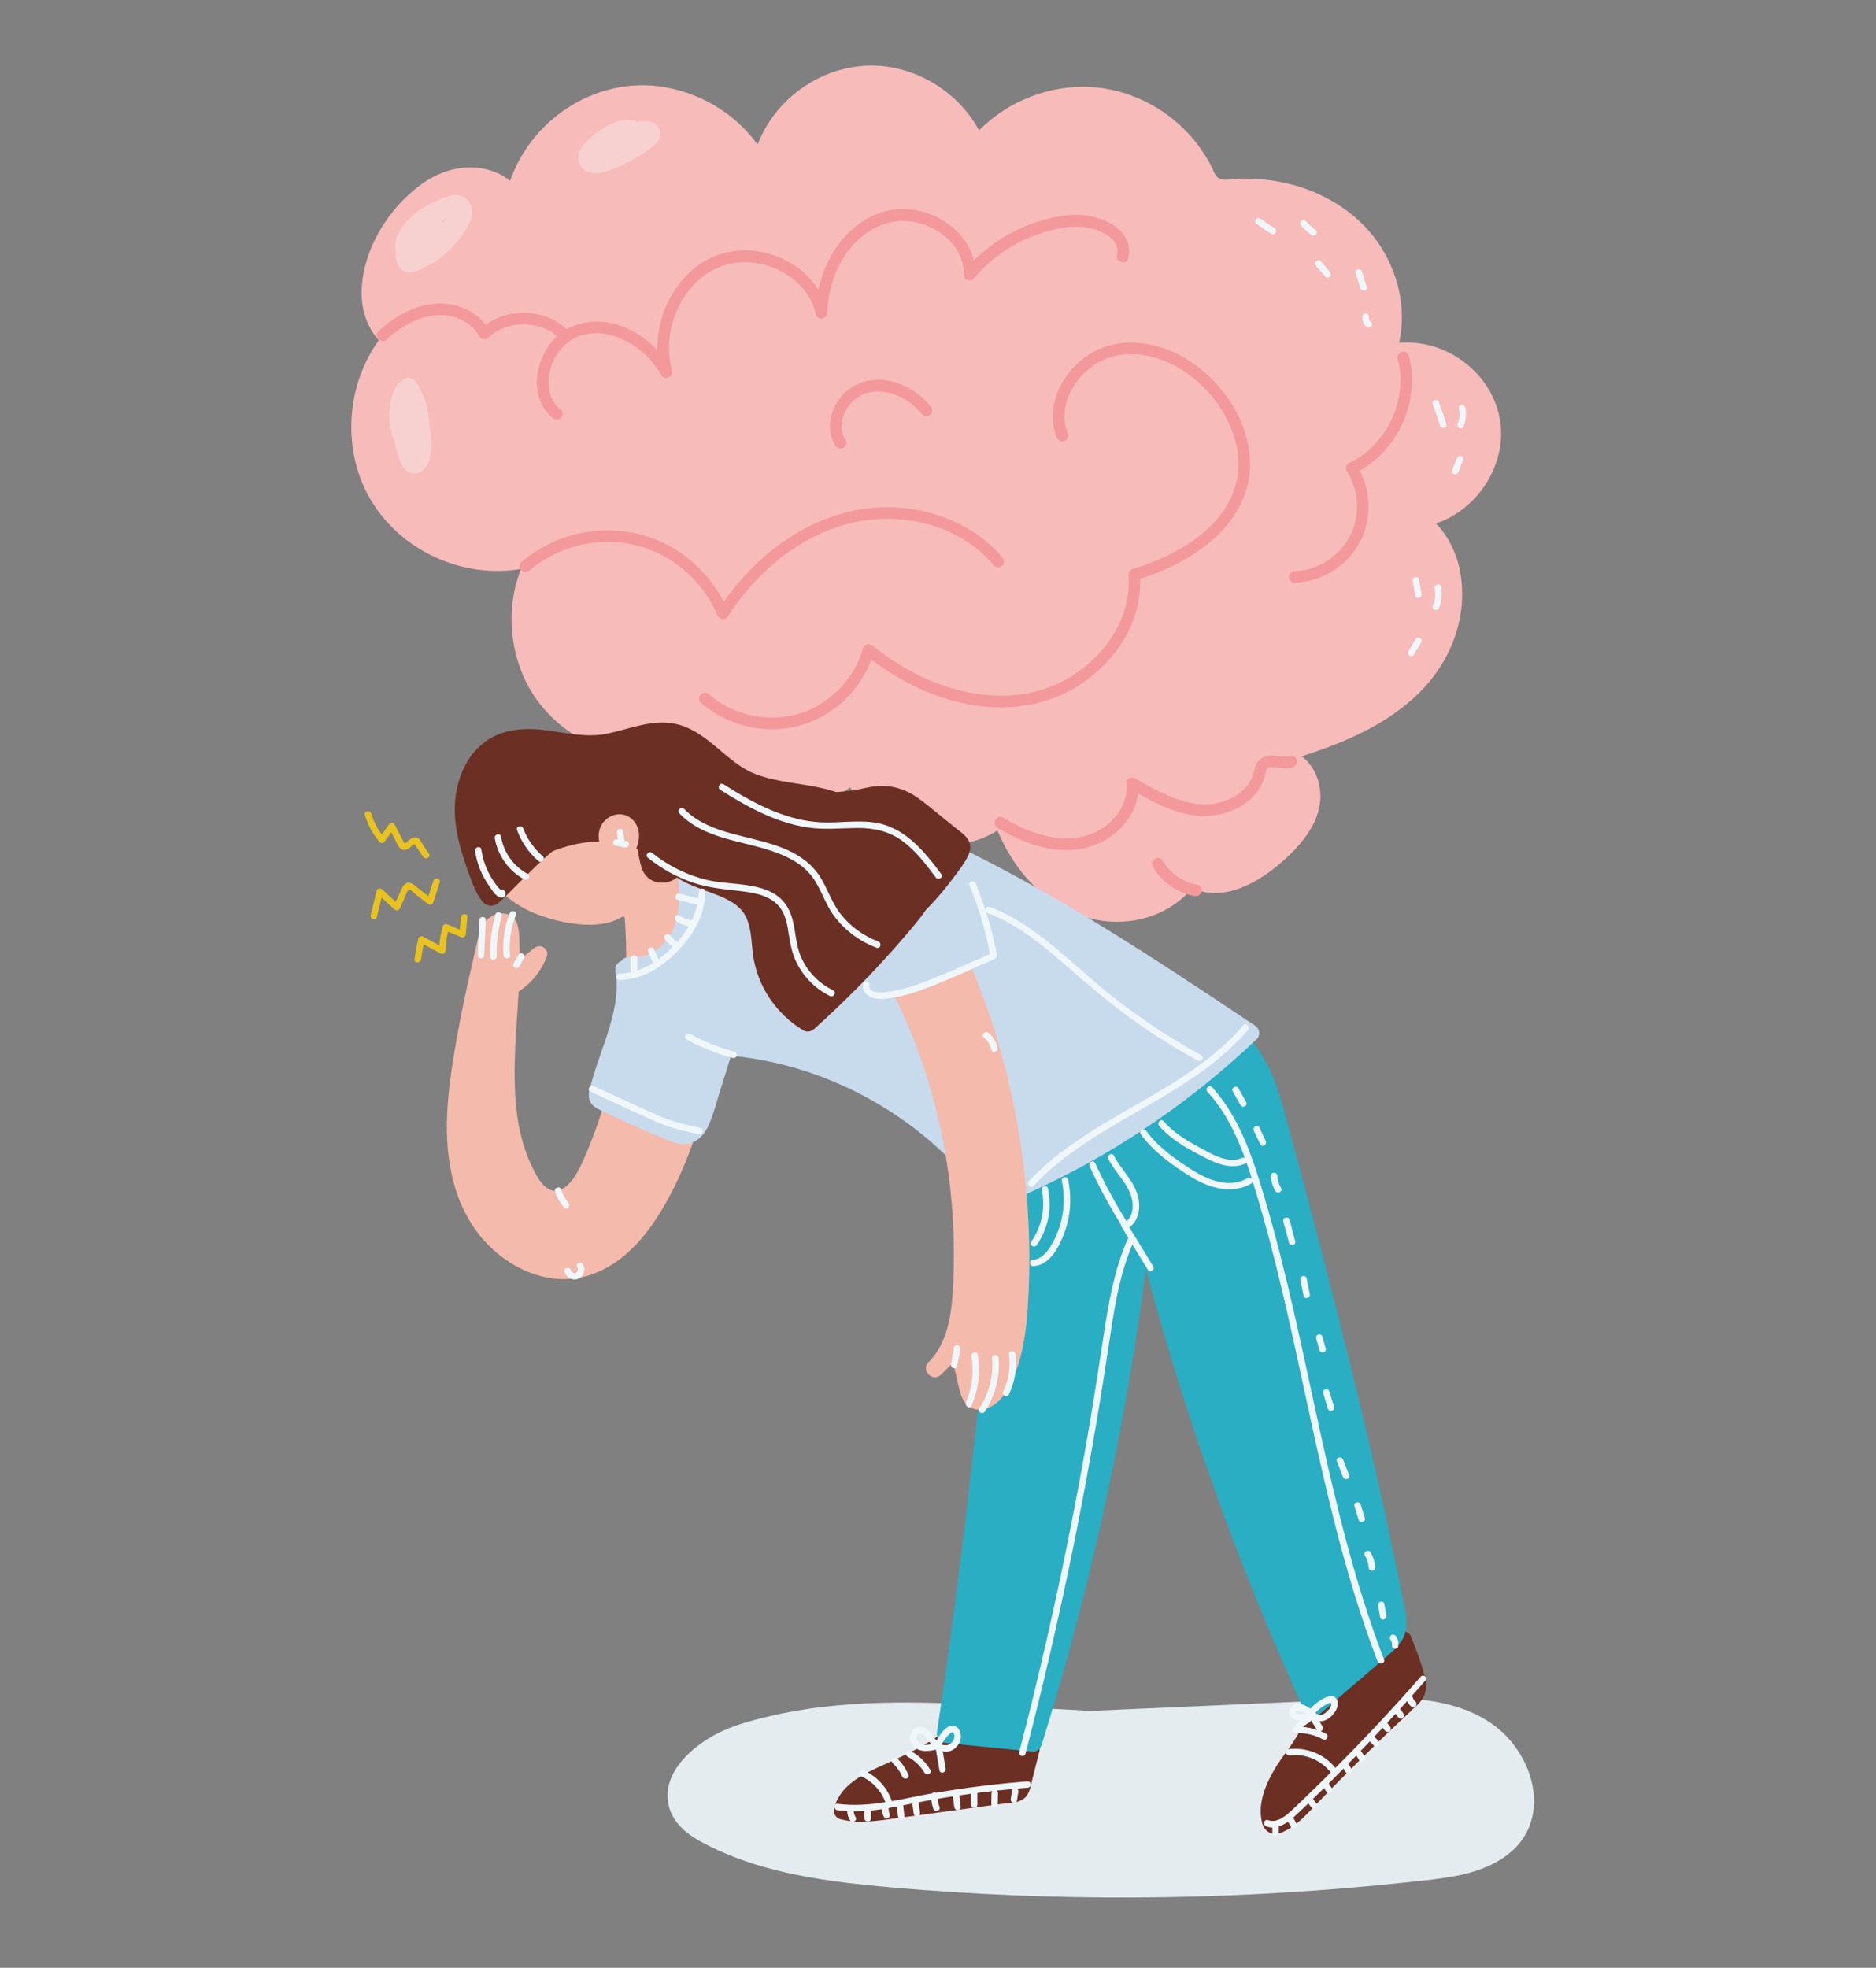 <?xml version="1.0" encoding="UTF-8"?>
<svg width="801px" height="840px" viewBox="0 0 801 840" version="1.1" xmlns="http://www.w3.org/2000/svg" xmlns:xlink="http://www.w3.org/1999/xlink">
    <rect x="0" y="0" width="801" height="840" fill="#808080" stroke="none"/>
    <title>Group 2</title>
    <g id="Page-1" stroke="none" stroke-width="1" fill="none" fill-rule="evenodd">
        <g id="Group-2" transform="translate(0.663, 0)">
            <rect id="Rectangle" stroke="#979797" fill="#D8D8D8" opacity="0" x="0.5" y="20.338" width="799" height="799"></rect>
            <g id="7" transform="translate(64.337, 0)" fill-rule="nonzero">
                <g transform="translate(85, 28)">
                    <g id="Group" transform="translate(0, 0)">
                        <path d="M495.243,715.458 C485.784,703.999 471.214,699.097 456.851,697.578 C449.118,696.75 441.315,696.854 433.547,697.13 C424.881,697.44 416.249,697.889 407.618,698.269 C376.925,699.615 346.232,700.961 315.539,702.342 L299.657,701.444 C283.12,700.512 266.616,699.408 250.079,698.959 C233.99,698.51 217.798,698.717 201.778,700.581 C193.871,701.479 186,702.825 178.232,704.689 C170.912,706.449 163.317,708.417 156.584,711.834 C145.778,717.322 132.831,728.368 135.351,741.967 C136.732,749.319 142.429,754.393 148.678,757.845 C155.755,761.745 163.282,764.887 170.981,767.372 C186.414,772.342 202.537,774.827 218.626,776.519 C235.544,778.314 252.565,779.487 269.551,780.419 C304.111,782.249 338.74,782.49 373.3,781.144 C390.839,780.454 408.378,779.384 425.847,777.899 C434.41,777.175 442.972,776.346 451.5,775.414 C458.681,774.655 465.931,773.964 472.975,772.515 C485.714,769.857 498.938,763.609 503.426,750.424 C507.569,738.308 503.081,724.95 495.243,715.458 Z" id="Path" fill="#E4ECEF"></path>
                        <g>
                            <g id="Path">
                                <path d="M469.902,123.182 C462.997,119.419 455.194,117.659 447.391,118.349 C450.671,103.679 446.942,87.94 438.415,75.617 C428.782,61.776 413.418,52.939 396.984,49.729 C392.841,48.901 388.595,48.418 384.348,48.28 C382.207,48.211 380.067,48.211 377.926,48.314 C375.889,48.418 373.403,49.005 371.366,48.521 C369.088,47.935 368.432,45.518 367.5,43.62 C366.636,41.825 365.67,40.099 364.599,38.408 C362.528,35.094 360.111,31.919 357.453,29.054 C346.646,17.422 331.455,9.966 315.539,9.137 C298.035,8.205 280.323,15.178 268.032,27.639 C260.678,13.935 246.833,3.925 231.573,0.922 C215.139,-2.322 198.291,3.166 186.241,14.66 C180.648,19.976 176.264,26.499 173.467,33.679 C163.593,20.01 147.987,10.932 131.208,8.827 C113.013,6.549 94.853,13.487 82.044,26.43 C75.691,32.851 70.754,40.651 67.819,49.177 C62.606,45.001 55.77,43.137 49.072,43.516 C40.544,43.965 32.811,47.935 26.389,53.423 C14.201,63.778 4.914,79.69 4.431,95.913 C4.189,103.783 6.502,111.446 11.716,117.279 C0.15,133.399 -3.061,154.765 3.015,173.645 C9.23,192.975 25.25,207.472 44.584,213.133 C53.664,215.791 63.262,216.446 72.549,214.859 C72.446,214.997 72.342,215.169 72.273,215.376 C66.645,229.943 67.267,246.476 73.516,260.766 C79.593,274.642 91.262,285.273 105.21,290.934 C112.599,293.937 120.574,295.387 128.549,295.214 C131.898,306.674 141.117,315.476 151.958,320.066 C165.008,325.589 179.613,324.484 192.629,319.411 C199.913,316.58 206.715,312.68 213.033,308.089 C221.526,325.969 242.898,335.392 262.163,331.871 C267.031,330.974 271.692,329.179 275.869,326.521 C281.255,339.361 289.921,351.028 301.901,358.38 C313.916,365.732 328.935,367.7 342.262,362.798 C348.89,360.382 354.656,356.413 359.075,351.028 C371.574,357.172 385.936,349.44 395.741,341.294 C405.995,332.803 416.733,320.377 413.039,306.052 C411.899,301.6 409.413,297.527 405.788,294.834 C423.949,289.07 442.109,281.338 455.85,267.842 C469.108,254.864 476.462,236.397 473.734,217.827 C472.491,209.439 468.97,201.535 463.135,195.426 C477.152,190.835 487.993,177.787 490.41,163.256 C493.241,146.791 484.368,131.051 469.902,123.182 Z" fill="#F7BBBA"></path>
                                <path d="M277.941,209.957 C266.064,195.805 247.455,188.626 229.225,188.488 C210.133,188.35 192.076,196.323 177.61,208.473 C170.532,214.41 164.352,221.348 159.035,228.907 C153.649,218.448 145.018,209.75 134.488,204.365 C121.921,197.945 107.247,196.668 93.679,200.603 C85.945,202.847 78.798,206.713 72.687,211.925 C71.652,212.788 71.79,214.548 72.687,215.445 C73.689,216.446 75.173,216.308 76.209,215.445 C86.049,207.023 99.134,202.778 112.012,203.33 C124.372,203.882 136.111,209.301 144.915,217.931 C149.714,222.659 153.718,228.355 156.273,234.533 C157.067,236.466 159.588,237.053 160.831,235.12 C170.601,219.933 184.273,206.989 200.846,199.533 C216.796,192.354 234.957,191.387 251.391,197.428 C260.264,200.672 268.308,206.126 274.454,213.443 C275.317,214.479 277.078,214.341 277.975,213.443 C278.942,212.477 278.804,210.993 277.941,209.957 Z" fill="#F3999B"></path>
                                <path d="M383.105,162.807 C380.481,147.723 370.296,134.02 357.522,125.839 C345.611,118.211 329.763,115.105 316.851,122.215 C305.699,128.359 297.689,141.268 299.899,154.212 C300.141,155.697 300.589,157.181 301.142,158.596 C301.625,159.839 302.799,160.701 304.215,160.322 C305.388,160.011 306.459,158.527 305.941,157.25 C303.869,151.934 304.111,146.619 306.148,141.303 C308.081,136.332 311.81,131.673 316.195,128.497 C321.132,124.942 326.794,123.182 332.905,123.147 C339.43,123.112 345.852,125.011 351.549,128.083 C363.702,134.607 373.507,146.308 377.27,159.631 C379.1,166.121 379.342,172.92 377.477,179.444 C375.889,184.967 372.886,190.006 369.053,194.286 C360.836,203.399 349.512,209.439 338.049,213.443 C336.599,213.961 335.149,214.41 333.665,214.859 C332.698,215.169 331.766,216.17 331.835,217.24 C333.25,234.809 322.651,251.067 308.116,260.283 C300.348,265.219 291.544,268.118 282.326,268.774 C272.244,269.499 262.163,267.877 252.634,264.598 C241.758,260.835 231.573,254.898 222.631,247.65 C221.216,246.511 219.006,246.821 218.488,248.754 C215.657,258.764 208.856,267.428 199.948,272.778 C190.592,278.37 179.302,279.716 168.806,276.886 C162.902,275.298 157.378,272.467 152.752,268.429 C151.751,267.531 150.231,267.428 149.23,268.429 C148.333,269.326 148.229,271.052 149.23,271.95 C158.518,280.027 171.016,284.169 183.272,283.168 C195.114,282.201 206.197,276.402 213.896,267.359 C217.383,263.251 220.18,258.592 222.079,253.552 C238.306,265.909 258.261,274.4 278.873,273.952 C288.989,273.71 298.863,271.259 307.702,266.323 C316.022,261.664 323.238,255.071 328.52,247.132 C334.01,238.882 337.186,229.011 336.807,219.07 C348.925,215.169 360.836,209.267 370.02,200.361 C374.75,195.771 378.582,190.352 380.999,184.242 C383.83,177.442 384.348,169.987 383.105,162.807 Z" fill="#F3999B"></path>
                                <path d="M312.397,63.778 C306.666,63.226 300.624,64.468 295.134,66.021 C289.196,67.713 283.43,70.232 278.182,73.477 C273.694,76.238 269.517,79.518 265.822,83.28 C263.198,72.062 252.427,63.778 241.206,61.741 C234.059,60.464 227.016,61.603 220.663,65.089 C214.069,68.679 208.752,74.375 205.058,80.864 C202.434,85.489 200.535,90.494 199.43,95.706 C193.216,85.662 181.304,79.414 169.497,78.896 C161.763,78.551 154.064,80.864 147.849,85.489 C141.255,90.356 136.456,97.121 133.556,104.749 C131.553,110.065 130.552,115.795 130.69,121.525 C123.267,113.586 112.633,108.236 101.792,109.444 C98.271,109.823 94.922,110.859 91.953,112.55 C91.884,112.447 91.78,112.343 91.676,112.24 C83.805,105.198 72.066,103.645 62.433,107.752 C60.604,108.512 58.912,109.513 57.324,110.652 C53.94,106.13 48.658,103.127 43.099,102.057 C35.814,100.642 28.495,102.402 22.039,105.854 C18.241,107.891 14.788,110.514 11.578,113.344 C10.576,114.242 10.68,115.967 11.578,116.865 C12.579,117.866 14.098,117.762 15.099,116.865 C20.002,112.516 25.664,108.822 32.051,107.235 C37.679,105.819 43.548,106.441 48.451,109.271 C51.109,110.824 53.146,112.861 54.596,115.588 C55.39,117.038 57.393,117.141 58.498,116.106 C66.335,108.788 79.765,108.546 87.879,115.519 C87.119,116.209 86.429,116.934 85.738,117.728 C81.975,122.215 79.696,127.772 79.247,133.606 C78.764,139.888 81.008,146.411 85.98,150.415 C87.015,151.244 88.466,151.451 89.501,150.415 C90.364,149.552 90.537,147.758 89.501,146.895 C87.568,145.341 86.394,143.857 85.358,141.579 C85.358,141.545 85.324,141.476 85.289,141.406 C85.255,141.303 85.22,141.199 85.186,141.096 C85.117,140.854 85.013,140.613 84.944,140.371 C84.771,139.784 84.599,139.197 84.495,138.611 C84.253,137.472 84.184,136.816 84.184,135.47 C84.115,130.741 85.703,126.15 88.569,122.181 C89.743,120.558 91.711,118.591 93.368,117.486 C95.647,115.967 97.718,115.174 100.446,114.656 C106.281,113.517 112.392,114.932 117.57,117.693 C123.785,120.972 128.929,126.046 132.347,132.19 C133.728,134.676 137.63,132.984 136.905,130.292 C133.245,116.589 137.768,100.849 148.505,91.391 C153.615,86.87 160.14,84.177 166.769,83.936 C173.467,83.694 180.13,85.524 185.827,89.113 C192.076,93.014 196.772,98.985 198.36,106.234 C198.981,109.03 203.159,108.305 203.228,105.578 C203.573,92.599 209.304,78.724 220.318,71.268 C225.566,67.678 231.401,65.883 237.684,66.401 C243.208,66.85 249.112,69.232 253.428,72.821 C258.434,77.032 261.645,82.728 261.472,89.182 C261.438,91.219 264.303,92.634 265.719,90.943 C272.866,82.382 282.291,75.79 292.856,72.096 C301.936,68.921 312.777,66.815 321.512,71.648 C323.376,72.683 325.137,74.064 326.138,75.686 C326.725,76.618 326.863,76.998 327.105,78.137 C327.105,78.206 327.139,78.275 327.139,78.309 C327.139,78.344 327.139,78.413 327.139,78.517 C327.139,78.793 327.174,79.034 327.174,79.31 C327.174,80.035 327.139,80.104 326.932,80.864 C326.173,83.97 330.972,85.282 331.731,82.175 C334.459,70.647 321.65,64.641 312.397,63.778 Z" fill="#F3999B"></path>
                                <path d="M247.282,145.341 C241.447,138.334 232.057,133.26 222.735,134.227 C218.315,134.676 214.345,136.332 211.065,139.335 C208.165,141.993 205.99,145.549 204.989,149.345 C203.849,153.729 204.298,158.458 206.749,162.324 C207.474,163.463 208.959,163.912 210.167,163.221 C211.307,162.565 211.79,160.943 211.065,159.804 C210.823,159.424 210.616,159.079 210.409,158.699 C210.34,158.561 210.271,158.389 210.202,158.251 C210.167,158.216 210.167,158.182 210.133,158.147 C210.133,158.113 210.133,158.113 210.098,158.044 C209.788,157.25 209.581,156.456 209.442,155.627 C209.442,155.593 209.442,155.558 209.408,155.524 C209.408,155.489 209.408,155.455 209.408,155.42 C209.408,155.248 209.373,155.075 209.373,154.937 C209.339,154.523 209.339,154.109 209.339,153.695 C209.339,153.315 209.373,152.935 209.408,152.555 C209.408,152.486 209.408,152.452 209.408,152.452 C209.408,152.417 209.408,152.383 209.408,152.348 C209.442,152.107 209.477,151.831 209.546,151.589 C210.202,148.517 211.652,145.825 213.793,143.616 C215.036,142.338 215.968,141.614 217.556,140.785 C218.937,140.06 220.629,139.508 222.459,139.266 C225.98,138.783 229.812,139.474 233.265,140.923 C237.304,142.649 240.93,145.479 243.761,148.897 C244.624,149.932 246.385,149.794 247.282,148.897 C248.283,147.827 248.145,146.377 247.282,145.341 Z" fill="#F3999B"></path>
                                <path d="M403.751,296.388 C403.406,295.18 401.956,294.179 400.678,294.662 C400.437,294.765 400.195,294.834 399.919,294.903 C399.85,294.938 399.436,294.972 399.436,295.007 C398.883,295.076 398.296,295.042 397.744,295.007 C396.57,294.903 395.396,294.696 394.222,294.593 C391.564,294.317 388.802,294.834 387.075,297.078 C386.143,298.286 385.729,299.77 385.384,301.255 C385.246,301.841 385.108,302.394 384.935,302.946 C384.866,303.222 384.762,303.464 384.659,303.705 C384.555,304.016 384.624,303.843 384.417,304.223 C383.416,306.398 382.311,307.847 380.585,309.435 C379.031,310.85 377.201,312.024 375.13,313.025 C373.3,313.888 370.849,314.647 368.604,315.027 C366.602,315.372 364.082,315.441 361.768,315.234 C358.799,314.958 355.899,314.233 353.068,313.301 C346.543,311.126 340.535,307.64 334.597,304.223 C333.112,303.36 330.661,304.43 330.868,306.363 C331.282,310.367 330.454,313.991 328.486,317.409 C326.518,320.826 323.583,323.725 320.269,325.831 C312.432,330.767 302.834,330.732 294.03,328.178 C288.471,326.556 283.292,324.001 278.355,321.033 C275.593,319.376 273.107,323.656 275.835,325.313 C285.295,331.043 296.308,335.495 307.598,334.84 C317.403,334.253 326.691,329.351 332.111,321.033 C334.148,317.926 335.46,314.337 335.874,310.678 C345.334,316.028 355.761,321.205 366.775,320.239 C376.683,319.376 387.11,313.715 389.941,303.567 C390.286,302.394 390.321,300.806 391.219,299.874 C391.219,299.874 391.288,299.805 391.357,299.77 C391.426,299.736 391.564,299.667 391.598,299.632 C391.633,299.632 391.633,299.632 391.702,299.598 C391.875,299.563 392.013,299.529 392.185,299.494 C392.185,299.494 392.22,299.494 392.22,299.494 C392.358,299.494 392.496,299.46 392.669,299.46 C392.979,299.46 393.29,299.46 393.601,299.494 C396.432,299.667 399.297,300.53 402.06,299.46 C403.268,298.942 404.131,297.768 403.751,296.388 Z" fill="#F3999B"></path>
                                <path d="M361.216,349.682 C355.036,348.577 349.65,344.884 346.474,339.43 C344.885,336.669 340.57,339.154 342.193,341.95 C345.921,348.405 352.516,353.134 359.904,354.48 C361.216,354.721 362.597,354.135 362.977,352.754 C363.288,351.546 362.562,349.924 361.216,349.682 Z" fill="#F3999B"></path>
                                <path d="M451.569,123.872 C450.74,120.8 445.941,122.077 446.77,125.184 C450.361,138.576 445.596,153.556 435.515,163.152 C432.684,165.845 429.542,167.985 425.917,169.676 C424.743,170.228 424.363,172.023 425.019,173.093 C429.3,179.789 430.508,188.108 428.402,195.736 C426.365,203.123 421.221,209.129 414.523,212.65 C410.898,214.548 406.824,215.687 402.785,215.825 C401.438,215.86 400.299,216.93 400.299,218.31 C400.299,219.622 401.438,220.865 402.785,220.796 C411.485,220.45 419.909,216.584 425.813,210.199 C431.993,203.537 435.031,194.39 434.203,185.347 C433.788,180.997 432.614,176.717 430.577,172.851 C443.524,165.741 451.88,151.485 452.812,136.85 C453.123,132.501 452.674,128.083 451.569,123.872 Z" fill="#F3999B"></path>
                            </g>
                            <path d="M51.42,61.051 C50.936,57.806 48.347,55.563 45.102,55.287 C42.167,55.045 39.405,56.391 36.781,57.565 C31.947,59.705 27.148,62.501 23.627,66.505 C20.658,69.853 17.827,74.927 19.035,79.345 C18.931,80.277 18.897,81.174 19,82.106 C19.346,85.144 21.21,88.043 24.525,88.25 C27.287,88.423 30.221,86.732 32.603,85.454 C37.264,82.969 41.546,79.518 44.929,75.479 C48.14,71.579 52.214,66.367 51.42,61.051 Z M39.129,67.299 C39.06,66.953 38.956,66.608 38.784,66.263 C38.784,66.263 38.818,66.229 38.818,66.229 C39.681,65.952 40.303,65.435 40.682,64.813 C40.786,64.744 40.924,64.675 41.028,64.606 C40.406,65.504 39.785,66.401 39.129,67.299 Z" id="Shape" fill="#F7D1D0"></path>
                            <path d="M34.157,160.529 C34.123,157.906 33.812,155.282 33.259,152.728 C32.983,146.411 31.05,140.198 27.459,134.883 C26.216,133.053 22.833,132.398 21.693,134.745 C20.761,134.952 19.933,135.504 19.484,136.332 C15.582,143.374 15.203,151.969 18.068,159.355 C18.275,160.356 18.552,161.323 18.828,162.289 C19.346,164.636 20.036,166.949 20.968,169.193 C22.073,171.919 24.145,174.336 27.356,174.094 C30.497,173.852 32.465,171.091 33.329,168.33 C34.088,165.914 34.192,163.049 34.157,160.529 Z" id="Path" fill="#F7D1D0"></path>
                            <path d="M130.483,25.429 C129.654,24.636 128.619,24.152 127.514,23.945 C127.307,23.876 127.099,23.842 126.892,23.842 C125.753,23.669 124.545,23.704 123.405,23.773 C122.922,23.807 122.404,23.842 121.921,23.876 C121.644,23.669 121.299,23.531 120.919,23.462 C115.464,22.565 110.493,24.498 106.108,27.708 C102.241,30.538 96.199,34.749 96.959,40.272 C97.339,42.999 99.376,45.104 102.034,45.725 C104.382,46.278 106.799,45.794 109.008,45.07 C114.083,43.413 118.986,41.1 123.474,38.235 C125.684,36.786 127.997,35.267 129.931,33.472 C132.209,31.297 132.9,27.777 130.483,25.429 Z" id="Path" fill="#F7D1D0"></path>
                        </g>
                        <g transform="translate(40.798, 288.474)" fill="#F4BAAB">
                            <circle id="Oval" transform="translate(23.818, 80.131) rotate(-17.819) translate(-23.818, -80.131) " cx="23.818" cy="80.131" r="1"></circle>
                            <path d="M408.838,384.217 C407.664,377.245 406.456,370.307 405.144,363.369 C402.589,349.597 399.792,335.859 396.754,322.156 C390.643,294.68 383.6,267.446 375.555,240.454 C375.037,238.763 374.554,237.071 374.036,235.38 C371.93,224.231 369.617,213.151 367.131,202.071 C365.198,193.511 363.161,184.985 361.02,176.494 C359.018,168.521 357.015,160.513 354.012,152.815 C351.077,145.291 347.21,138.318 341.928,132.14 C336.852,126.203 330.776,121.232 324.492,116.642 C317.104,111.257 309.37,106.356 301.775,101.316 C293.281,95.69 284.823,90.064 276.329,84.437 C275.397,83.816 274.154,83.851 273.153,84.334 C262.588,75.912 250.988,68.801 239.008,62.485 C231.895,58.722 224.61,55.236 217.257,51.922 C208.763,48.056 200.201,44.294 191.501,40.98 C174.1,34.353 155.387,29.762 136.709,32.696 C121.345,35.113 106.326,42.741 97.246,55.685 C96.452,56.789 95.762,57.928 95.071,59.102 C91.757,58.066 88.511,56.824 85.37,55.305 C85.162,55.201 84.955,55.132 84.748,55.063 C84.679,53.13 84.368,51.232 83.92,49.403 C83.643,48.229 83.264,47.09 82.815,45.985 C82.366,38.84 79.569,31.764 75.392,26.069 C68.314,16.404 57.784,10.226 46.977,5.601 C40.625,2.874 33.754,-0.371 26.746,0.561 C25.572,-0.198 23.983,-0.302 22.672,0.975 C11.865,11.607 7.101,27.76 10.622,42.534 C14.04,56.996 24.881,68.698 38.691,73.875 C45.769,76.533 53.848,78.328 61.444,78.293 C66.381,78.259 71.249,77.189 75.288,74.669 C75.495,74.876 75.702,75.083 75.944,75.29 C77.463,95.483 76.186,115.848 72.043,135.66 C69.971,145.601 67.209,155.37 63.791,164.931 C62.099,169.625 60.27,174.285 58.233,178.841 C56.61,182.466 54.78,186.124 52.087,188.886 C50.913,190.094 49.567,191.129 48.324,191.509 C46.839,191.958 45.562,192.027 44.008,191.371 C40.625,189.921 38.519,185.779 36.861,182.535 C32.822,174.561 30.612,165.69 29.68,156.854 C27.885,140.182 29.749,123.441 30.647,106.77 C30.75,106.701 30.854,106.666 30.958,106.597 C36.413,102.938 40.418,97.83 42.731,91.686 C43.249,90.305 42.385,88.579 41.177,87.889 C39.796,87.061 38.277,87.475 37.103,88.407 C35.101,89.995 33.098,91.582 31.096,93.17 C31.096,90.65 31.096,88.131 30.992,85.611 C30.819,80.986 30.819,74.704 25.088,73.599 C19.909,72.563 16.077,76.257 14.351,80.744 C13.488,82.988 13.039,85.404 12.487,87.716 C11.865,90.409 11.209,93.067 10.622,95.759 C8.171,106.39 5.927,117.09 4.028,127.86 C2.232,138.146 0.61,148.535 0.126,158.994 C-0.737,178.082 2.647,198.033 15.628,212.771 C26.815,225.474 44.63,233.344 61.374,227.717 C78.465,221.953 89.34,205.799 97.005,190.404 C106.085,172.145 111.712,152.332 113.68,132.036 C113.888,129.896 114.06,127.756 114.164,125.582 C114.405,125.72 114.647,125.858 114.923,125.927 C145.202,136.592 175.446,147.396 205.621,158.338 C213.079,161.03 220.502,163.757 227.925,166.45 C231.067,167.589 234.45,168.521 237.281,170.35 C239.698,171.903 240.492,174.389 240.63,177.15 C240.837,180.912 240.561,184.709 240.458,188.437 C240.354,192.337 240.216,196.203 240.078,200.104 C239.767,207.87 239.387,215.636 238.938,223.403 C237.143,254.779 234.139,286.12 229.927,317.254 C225.715,348.389 220.295,379.35 213.735,410.07 C212.941,413.833 212.181,417.595 211.249,421.288 C210.524,424.119 209.316,427.294 207.728,429.158 C205.104,432.161 201.34,434.025 197.75,435.406 C189.567,438.547 179.348,440.169 173.755,447.625 C172.443,449.351 171.545,451.318 171.027,453.389 C170.544,455.322 172.028,457.876 174.272,457.669 C185.044,456.634 195.782,455.598 206.554,454.563 C212.043,454.045 217.533,453.493 223.022,452.975 C227.994,452.492 233.138,452.319 238.075,451.387 C242.978,450.455 246.569,447.556 248.364,442.896 C250.056,438.512 250.608,433.542 251.54,428.917 C253.715,418.32 255.89,407.723 258.066,397.127 C266.731,354.981 275.397,312.836 284.098,270.691 L297.01,208.008 C309.785,241.248 322.145,274.695 333.987,308.28 C340.201,325.849 346.278,343.453 352.251,361.091 C355.254,369.962 358.224,378.867 361.158,387.772 C362.574,392.122 364.024,396.471 365.439,400.82 C366.855,405.1 368.512,409.553 368.167,414.143 C367.58,422.358 360.088,428.572 355.669,434.923 C350.87,441.826 347.59,451.629 352.631,459.292 C353.597,460.776 355.634,461.535 357.257,460.5 C368.201,453.424 378.49,445.278 387.881,436.165 C392.473,431.713 396.927,427.087 400.932,422.117 C404.936,417.112 408.458,411.589 409.701,405.204 C410.978,398.231 409.977,391.155 408.838,384.217 Z" id="Path"></path>
                        </g>
                        <path d="M458.508,688.466 C457.058,682.218 454.676,676.143 452.259,670.276 C451.534,668.481 448.6,667.756 447.115,668.895 C439.105,674.901 431.095,680.941 423.051,686.947 C421.221,688.328 419.357,689.709 417.423,690.951 C415.593,692.125 413.626,693.091 411.934,694.403 C408.965,696.681 407.549,700.202 407.963,703.722 C407.791,703.999 407.653,704.309 407.549,704.689 C405.339,712.49 399.815,718.634 395.5,725.227 C390.908,732.233 386.489,741.898 389.009,750.527 C389.768,753.082 391.771,754.842 394.395,754.809 C396.604,754.773 398.849,753.599 400.713,752.46 C404.304,750.286 407.273,747.145 410.207,744.107 C416.595,737.411 423.085,730.818 429.645,724.295 C437.103,716.908 444.629,709.659 452.294,702.514 C452.501,702.307 452.674,702.1 452.812,701.859 C454.538,700.512 456.161,699.028 457.369,697.13 C459.061,694.472 459.199,691.434 458.508,688.466 Z" id="Path" fill="#6B2F24"></path>
                        <path d="M291.164,715.044 C280.461,712.835 269.724,710.729 258.952,708.796 C257.467,708.52 255.914,708.969 255.016,710.074 C254.533,710.246 254.049,710.522 253.6,710.867 C245.832,716.908 236.717,721.084 227.81,725.123 C218.937,729.127 208.821,733.614 206.128,743.935 C205.61,745.902 206.784,748.008 208.752,748.56 C214.932,750.217 221.216,749.699 227.465,748.871 C234.232,747.973 241.033,747.041 247.8,746.109 C254.394,745.212 260.954,744.314 267.549,743.417 C270.829,742.968 274.143,742.52 277.423,742.071 C280.358,741.657 283.879,741.726 286.503,740.241 C289.748,738.412 290.128,734.028 290.957,730.784 C291.889,727.056 292.856,723.363 293.788,719.635 C294.271,717.805 293.201,715.458 291.164,715.044 Z" id="Path" fill="#6B2F24"></path>
                        <path d="M448.22,651.084 C446.701,643.318 445.113,635.551 443.455,627.785 C436.965,597.1 429.611,566.552 421.912,536.143 C414.212,505.871 406.375,475.6 398.055,445.501 C396.121,438.46 393.842,431.418 390.321,424.963 C387.041,418.992 382.553,413.711 377.581,409.086 C372.644,404.426 367.258,400.042 361.699,396.142 C358.109,393.657 354.242,393.553 350.479,395.762 C347.268,397.626 344.195,399.801 341.088,401.872 C328.693,410.087 316.644,418.75 304.871,427.863 C298.829,432.523 292.821,437.32 286.952,442.222 C282.256,446.122 275.8,450.264 274.454,456.684 C273.832,459.722 274.73,462.518 277.078,464.382 C274.868,495.965 272.175,527.513 269.033,559.027 C265.753,591.646 261.99,624.195 257.743,656.71 C255.361,674.901 252.806,693.091 250.079,711.247 C249.699,713.836 251.08,715.734 253.704,716.01 C266.168,717.253 278.597,718.496 291.06,719.738 C292.718,719.911 294.237,718.461 294.686,716.977 C303.559,688.57 311.361,659.817 318.094,630.823 C324.792,602.035 330.419,572.972 334.977,543.771 C336.53,533.795 337.946,523.785 339.258,513.741 C344.955,535.107 351.238,556.3 358.143,577.321 C367.085,604.659 377.029,631.72 387.939,658.333 C394.119,673.382 400.575,688.328 407.307,703.136 C408.378,705.517 411.554,705.31 413.211,703.895 C419.322,698.648 425.433,693.402 431.544,688.155 L440.693,680.285 C443.317,678.007 446.045,675.867 448.082,673.002 C452.605,666.651 449.601,658.022 448.22,651.084 Z" id="Path" fill="#29AEC4"></path>
                        <path d="M385.833,409.776 C354.932,389.169 323.963,368.528 291.509,350.372 C275.248,341.26 258.641,332.803 241.586,325.313 C232.954,321.516 224.219,317.754 215.243,314.854 C206.646,312.093 197.635,310.471 188.555,311.299 C169.393,312.99 152.027,323.207 138.458,336.427 C137.94,336.911 137.63,337.463 137.457,338.015 C137.284,338.153 137.112,338.291 136.974,338.464 C134.419,340.949 136.594,344.47 139.321,344.815 C139.321,344.85 139.321,344.85 139.321,344.85 C139.529,345.954 139.598,347.128 139.701,348.232 C139.908,350.614 140.046,353.03 139.977,355.412 C139.908,359.968 139.218,364.731 137.25,368.908 C134.108,375.639 126.892,381.576 119.642,380.54 C117.95,380.298 116.258,380.816 115.395,382.231 C113.289,382.818 112.426,384.855 112.771,386.857 C114.36,395.866 112.046,404.944 109.319,413.469 C107.869,417.991 106.212,422.478 104.727,427 C104.002,429.209 103.277,431.418 102.655,433.662 C101.999,436.043 100.929,438.805 101.62,441.255 C102.345,443.913 104.658,445.121 106.971,446.226 C109.25,447.33 111.528,448.4 113.807,449.436 C118.572,451.645 123.336,453.751 128.17,455.787 C130.586,456.823 133.038,457.824 135.489,458.825 C137.906,459.791 140.426,460.654 143.085,460.343 C147.4,459.826 150.508,456.719 152.303,452.922 C154.616,447.986 155.928,442.498 157.551,437.32 C159.07,432.419 160.624,427.552 162.143,422.651 C177.368,424.1 192.525,428.001 206.646,434.007 C221.733,440.427 235.854,449.229 248.18,459.998 C254.429,465.486 260.264,471.458 265.546,477.878 C268.239,481.123 270.794,486.438 275.628,486.404 C278.217,486.369 280.772,484.919 283.085,483.918 C285.157,483.021 287.228,482.124 289.3,481.192 C306.113,473.598 322.306,464.658 337.67,454.51 C353.172,444.293 367.879,432.799 381.551,420.269 C383.209,418.75 384.866,417.197 386.489,415.644 C388.422,413.918 387.766,411.053 385.833,409.776 Z" id="Path" fill="#C7DBED"></path>
                        <path d="M289.403,501.66 C288.954,482.503 286.779,463.415 283.016,444.638 C279.287,426.102 273.936,407.877 266.996,390.274 C265.201,385.752 263.337,381.265 261.369,376.812 C260.367,374.569 259.332,372.325 258.296,370.116 C257.329,368.079 256.466,365.905 255.085,364.11 C251.667,359.623 246.799,360.175 241.793,360.762 C236.648,361.383 231.504,362.004 226.36,362.591 C223.77,362.902 221.216,363.213 218.626,363.523 C216.624,363.765 214.863,365.076 214.863,367.286 C214.863,368.148 215.243,369.08 215.864,369.805 C215.933,369.943 216.002,370.081 216.106,370.219 C230.745,391.655 241.517,415.506 248.353,440.531 C255.189,465.59 258.089,491.65 257.087,517.607 C256.604,529.999 255.672,544.22 246.454,553.505 C243.036,556.956 248.318,562.237 251.771,558.82 C253.531,557.094 255.258,555.369 257.018,553.643 C257.64,556.473 258.296,559.303 258.917,562.134 C259.919,566.587 260.816,571.73 265.788,573.386 C269.965,574.767 274.385,572.282 277.181,569.313 C280.358,565.965 282.256,561.409 283.879,557.129 C287.09,548.465 288.195,539.146 288.816,529.999 C289.472,520.506 289.645,511.083 289.403,501.66 Z" id="Path" fill="#F4BAAB"></path>
                        <path d="M440.935,680.423 C428.748,648.668 420.772,615.532 413.487,582.361 C406.168,549.017 399.505,515.467 389.768,482.71 C384.866,466.177 379.342,449.056 367.5,436.078 C366.291,434.766 364.358,436.734 365.532,438.045 C372.955,446.157 377.754,455.994 381.517,466.246 C381.172,466.108 380.792,466.073 380.378,466.28 C374.232,468.973 367.258,464.554 361.976,461.724 C356.451,458.721 351.031,455.442 346.888,450.644 C345.714,449.298 343.781,451.265 344.92,452.611 C349.581,458.031 355.83,461.62 362.079,464.934 C368.087,468.11 374.957,471.665 381.759,468.696 C381.966,468.593 382.138,468.489 382.242,468.351 C383.071,470.698 383.865,473.08 384.59,475.427 C384.244,474.84 383.519,474.461 382.725,474.909 C374.888,479.397 365.808,475.772 358.834,471.32 C351.756,466.798 344.402,461.62 339.43,454.752 C338.395,453.336 336.012,454.717 337.048,456.132 C342.538,463.691 350.617,469.49 358.488,474.357 C366.084,479.017 375.786,482.054 384.106,477.291 C384.624,477.015 384.797,476.532 384.762,476.083 C385.142,477.222 385.487,478.396 385.833,479.535 C390.77,495.689 394.947,512.119 398.745,528.583 C406.341,561.34 412.59,594.373 421.083,626.922 C425.882,645.32 431.406,663.51 438.208,681.252 C438.898,682.805 441.557,682.08 440.935,680.423 Z" id="Path" fill="#F0F7FA"></path>
                        <path d="M297.448,479.362 C297.068,477.636 294.409,478.361 294.789,480.087 C296.446,487.75 294.755,495.723 290.266,502.109 C289.231,503.559 291.647,504.939 292.649,503.49 C297.551,496.517 299.243,487.715 297.448,479.362 Z" id="Path" fill="#F0F7FA"></path>
                        <path d="M306.044,475.496 C305.665,473.77 303.006,474.495 303.386,476.221 C304.732,482.676 304.387,489.338 302.419,495.62 C301.453,498.692 300.072,501.66 298.345,504.387 C296.688,506.941 294.34,509.634 291.095,509.703 C289.334,509.737 289.3,512.498 291.095,512.465 C298.345,512.326 302.419,503.835 304.56,498.001 C307.149,490.822 307.633,482.986 306.044,475.496 Z" id="Path" fill="#F0F7FA"></path>
                        <path d="M342.4,512.637 C339.016,507.079 335.598,501.488 332.215,495.93 C336.323,492.996 337.048,487.336 335.874,482.641 C334.217,476.014 328.59,471.32 325.62,465.314 C324.826,463.726 322.444,465.107 323.238,466.694 C325.827,471.976 330.523,476.118 332.664,481.64 C334.114,485.368 334.217,490.615 331.006,493.342 C326,485.334 321.546,477.05 317.61,468.489 C316.885,466.867 314.503,468.282 315.228,469.87 C319.164,478.43 323.618,486.714 328.59,494.688 C328.555,494.964 328.59,495.274 328.797,495.551 L331.835,500.556 C331.662,500.659 331.524,500.832 331.386,501.108 C325.862,513.879 323.411,527.582 321.339,541.286 C319.164,555.714 316.92,570.142 314.434,584.535 C309.393,613.668 303.593,642.627 296.999,671.449 C293.305,687.672 289.369,703.826 285.191,719.911 C284.742,721.637 287.401,722.362 287.85,720.636 C295.238,692.125 301.901,663.441 307.805,634.619 C313.675,605.901 318.784,577.011 323.134,547.982 C325.413,532.863 327.485,517.434 333.492,503.248 L340.052,513.983 C340.95,515.57 343.332,514.155 342.4,512.637 Z" id="Path" fill="#F0F7FA"></path>
                        <path d="M382.069,442.394 C380.965,440.462 379.86,438.494 378.755,436.561 C377.857,435.008 375.475,436.423 376.373,437.942 C377.477,439.875 378.582,441.842 379.687,443.775 C380.55,445.328 382.967,443.948 382.069,442.394 Z" id="Path" fill="#F0F7FA"></path>
                        <path d="M390.424,459.032 C389.527,457.133 388.629,455.2 387.731,453.302 C386.972,451.68 384.59,453.095 385.349,454.683 C386.247,456.581 387.145,458.514 388.042,460.412 C388.802,462 391.184,460.619 390.424,459.032 Z" id="Path" fill="#F0F7FA"></path>
                        <path d="M396.95,479.051 C395.983,477.464 395.465,475.772 395.396,473.943 C395.327,472.183 392.565,472.148 392.634,473.943 C392.738,476.256 393.359,478.465 394.567,480.432 C395.5,481.951 397.882,480.57 396.95,479.051 Z" id="Path" fill="#F0F7FA"></path>
                        <path d="M403.026,501.833 C402.198,498.795 401.404,495.723 400.575,492.686 C400.126,490.96 397.433,491.685 397.916,493.411 C398.745,496.448 399.539,499.52 400.368,502.558 C400.817,504.283 403.475,503.559 403.026,501.833 Z" id="Path" fill="#F0F7FA"></path>
                        <path d="M409.241,524.372 C408.792,522.129 408.309,519.885 407.86,517.676 C407.515,515.95 404.822,516.675 405.201,518.401 C405.65,520.644 406.133,522.888 406.582,525.097 C406.928,526.857 409.586,526.133 409.241,524.372 Z" id="Path" fill="#F0F7FA"></path>
                        <path d="M416.042,547.671 C415.559,545.98 415.11,544.289 414.627,542.597 C414.143,540.871 411.485,541.631 411.968,543.322 C412.452,545.013 412.9,546.705 413.384,548.396 C413.867,550.087 416.526,549.363 416.042,547.671 Z" id="Path" fill="#F0F7FA"></path>
                        <path d="M419.598,572.558 C418.942,570.383 418.286,568.174 417.63,566 C417.113,564.308 414.454,565.033 414.972,566.725 C415.628,568.899 416.284,571.108 416.94,573.283 C417.423,574.974 420.116,574.249 419.598,572.558 Z" id="Path" fill="#F0F7FA"></path>
                        <path d="M426.055,601.725 C425.192,599.516 424.328,597.307 423.465,595.098 C422.844,593.475 420.151,594.166 420.807,595.822 C421.67,598.031 422.533,600.241 423.396,602.45 C424.052,604.106 426.711,603.382 426.055,601.725 Z" id="Path" fill="#F0F7FA"></path>
                        <path d="M432.753,620.019 C432.166,618.086 431.579,616.153 430.957,614.22 C430.439,612.529 427.781,613.253 428.299,614.945 C428.886,616.878 429.473,618.811 430.094,620.744 C430.612,622.435 433.27,621.71 432.753,620.019 Z" id="Path" fill="#F0F7FA"></path>
                        <path d="M435.169,634.654 C434.237,633.135 431.855,634.516 432.787,636.035 C433.754,637.622 434.272,639.279 434.375,641.143 C434.444,642.904 437.206,642.938 437.137,641.143 C437.034,638.831 436.378,636.656 435.169,634.654 Z" id="Path" fill="#F0F7FA"></path>
                        <path d="M441.936,661.612 C441.626,659.955 441.349,658.298 441.039,656.641 C440.728,654.881 438.069,655.64 438.38,657.366 C438.691,659.023 438.967,660.68 439.278,662.337 C439.589,664.062 442.247,663.338 441.936,661.612 Z" id="Path" fill="#F0F7FA"></path>
                        <path d="M446.01,670.414 C445.561,669.827 444.802,669.516 444.111,669.93 C443.524,670.276 443.179,671.207 443.628,671.829 C444.111,672.485 444.457,673.244 444.353,674.072 C444.25,674.797 444.526,675.557 445.32,675.764 C445.976,675.936 446.908,675.557 447.012,674.797 C447.219,673.244 446.977,671.691 446.01,670.414 Z" id="Path" fill="#F0F7FA"></path>
                        <path d="M456.61,687.707 C444.905,701.099 432.718,714.112 420.151,726.711 C420.116,726.642 420.082,726.607 420.047,726.538 C415.214,720.567 407.515,717.702 399.953,718.703 C398.193,718.944 398.952,721.602 400.678,721.361 C407.273,720.463 413.936,723.328 418.079,728.471 C418.114,728.506 418.148,728.575 418.217,728.609 C414.558,732.268 410.863,735.858 407.135,739.448 C404.822,741.657 402.543,743.935 400.126,746.04 C397.709,748.111 394.637,750.148 391.391,748.974 C389.734,748.353 389.009,751.045 390.666,751.632 C391.529,751.943 392.427,752.115 393.256,752.115 L393.256,754.359 C393.256,756.119 396.018,756.154 396.018,754.359 L396.018,751.667 C397.399,751.218 398.711,750.493 399.953,749.63 C400.368,750.355 400.748,751.08 401.162,751.805 C402.025,753.358 404.407,751.977 403.544,750.424 C403.095,749.596 402.612,748.767 402.163,747.904 C402.923,747.248 403.648,746.558 404.338,745.902 C405.754,744.556 407.204,743.21 408.619,741.829 C408.965,742.312 409.344,742.796 409.69,743.244 C409.897,743.555 410.138,743.762 410.518,743.866 C410.863,743.969 411.278,743.9 411.589,743.728 C412.175,743.348 412.555,742.45 412.072,741.829 C411.658,741.277 411.278,740.759 410.863,740.207 C410.794,740.103 410.691,740 410.587,739.896 C412.175,738.377 413.764,736.824 415.352,735.271 C415.628,735.754 415.939,736.203 416.215,736.686 C416.595,737.307 417.458,737.584 418.114,737.169 C418.735,736.79 419.011,735.927 418.597,735.271 C418.183,734.615 417.769,733.925 417.354,733.269 C417.492,733.131 417.665,732.958 417.803,732.82 C419.771,730.887 421.739,728.92 423.672,726.952 C423.983,727.505 424.328,728.057 424.639,728.575 C425.019,729.196 425.882,729.472 426.538,729.058 C427.159,728.644 427.436,727.815 427.021,727.159 C426.607,726.469 426.227,725.813 425.813,725.123 C425.778,725.054 425.709,724.985 425.64,724.916 C426.78,723.742 427.954,722.569 429.093,721.395 C429.473,722.016 429.887,722.672 430.267,723.294 C430.647,723.915 431.51,724.191 432.166,723.777 C432.787,723.397 433.063,722.534 432.649,721.878 C432.235,721.223 431.82,720.532 431.406,719.876 C431.302,719.704 431.13,719.566 430.957,719.428 C432.269,718.082 433.581,716.735 434.859,715.355 C434.893,715.389 434.893,715.424 434.928,715.458 C435.48,716.01 435.998,716.528 436.55,717.081 C437.068,717.598 438,717.633 438.518,717.081 C439.036,716.528 439.071,715.665 438.518,715.113 C437.966,714.561 437.448,714.043 436.896,713.491 C436.861,713.456 436.792,713.422 436.758,713.353 C437.966,712.076 439.174,710.798 440.383,709.521 C440.659,709.901 440.97,710.281 441.246,710.66 C441.487,710.971 441.695,711.178 442.074,711.282 C442.42,711.385 442.834,711.316 443.145,711.144 C443.697,710.764 444.111,709.866 443.628,709.245 C443.214,708.693 442.799,708.175 442.42,707.623 C442.385,707.554 442.316,707.519 442.282,707.45 C442.868,706.829 443.455,706.173 444.042,705.552 C444.664,704.896 445.251,704.206 445.872,703.55 C446.217,704.033 446.563,704.482 446.908,704.965 C447.357,705.552 448.116,705.863 448.807,705.448 C449.394,705.103 449.739,704.171 449.29,703.55 C448.772,702.86 448.254,702.169 447.771,701.479 C448.772,700.374 449.808,699.235 450.809,698.131 C451.189,698.994 451.742,699.753 452.432,700.374 C452.984,700.858 453.848,700.927 454.4,700.374 C454.883,699.891 454.952,698.925 454.4,698.407 C453.744,697.855 453.399,697.302 453.192,696.543 C453.123,696.301 452.984,696.094 452.812,695.922 C454.745,693.747 456.679,691.572 458.578,689.398 C459.751,688.328 457.783,686.36 456.61,687.707 Z" id="Path" fill="#F0F7FA"></path>
                        <path d="M419.495,696.232 C417.596,695.369 415.007,697.026 413.453,698.027 C411.968,698.994 410.691,700.098 409.517,701.375 C407.929,700.236 405.926,699.235 403.924,699.339 C402.267,699.442 400.678,700.581 400.402,702.307 C400.126,704.137 401.507,705.552 403.13,706.139 C403.786,706.38 404.511,706.484 405.201,706.518 C404.683,706.933 404.131,707.381 403.648,707.83 C403.233,708.21 403.164,708.658 403.268,709.073 C403.164,709.073 403.061,709.073 402.957,709.073 C401.196,709.176 401.162,711.937 402.957,711.834 C407.135,711.627 411.14,712.49 414.799,714.492 C416.353,715.355 417.769,712.973 416.18,712.11 C415.421,711.696 414.661,711.316 413.867,711.006 C414.661,710.798 415.283,709.936 414.73,709.038 C414.247,708.279 413.798,707.519 413.315,706.76 C414.178,706.829 415.11,706.691 416.077,706.242 C418.183,705.276 419.84,703.412 420.772,701.306 C421.497,699.58 421.497,697.164 419.495,696.232 Z M404.442,702.135 C405.098,702.169 405.788,702.445 406.375,702.721 C406.789,702.929 407.204,703.17 407.549,703.412 C406.479,703.791 404.718,704.137 403.751,703.481 C402.75,702.756 403.337,702.1 404.442,702.135 Z M406.306,709.176 C407.204,708.417 408.136,707.761 409.137,707.174 C409.482,706.967 409.69,706.691 409.759,706.38 C409.862,706.553 409.966,706.725 410,706.76 L412.314,710.453 C412.314,710.453 412.314,710.453 412.314,710.453 C410.415,709.797 408.378,709.349 406.306,709.176 Z M418.321,699.96 C418.114,701.03 417.113,702.135 416.318,702.825 C415.248,703.757 413.936,704.447 412.555,703.791 C412.21,703.619 411.899,703.412 411.589,703.17 C412.866,701.79 414.351,700.616 416.008,699.718 C416.94,699.235 418.735,697.993 418.321,699.96 Z" id="Shape" fill="#F0F7FA"></path>
                        <path d="M259.746,710.798 C258.883,708.935 256.88,707.934 254.981,709.004 C252.875,710.177 251.253,712.593 250.079,714.595 C249.975,714.768 249.941,714.906 249.906,715.079 C248.076,713.077 246.799,710.177 244.244,709.349 C240.481,708.175 237.546,712.421 239.031,715.769 C240.861,720.014 245.763,719.876 249.595,718.875 C250.113,721.809 250.597,724.778 251.115,727.712 C251.425,729.472 254.084,728.713 253.773,726.987 C253.359,724.536 252.944,722.051 252.53,719.6 C253.393,719.807 254.325,719.807 255.223,719.6 C258.883,718.772 261.369,714.354 259.746,710.798 Z M241.896,715.355 C241.206,714.457 241.068,712.938 242.069,712.214 C243.001,711.523 243.968,712.283 244.658,712.938 C245.798,714.078 246.592,715.389 247.593,716.563 C245.521,717.011 243.277,717.081 241.896,715.355 Z M254.084,716.977 C253.29,717.046 252.599,716.908 251.978,716.632 C251.978,716.597 251.943,716.528 251.943,716.494 C252.15,716.39 252.323,716.218 252.461,715.976 C253.186,714.733 254.015,713.594 255.016,712.559 C255.914,711.627 256.984,710.695 257.433,712.49 C257.916,714.561 256.121,716.839 254.084,716.977 Z" id="Shape" fill="#F0F7FA"></path>
                        <path d="M247.179,727.436 C245.176,724.087 242.38,721.361 238.927,719.531 C237.373,718.703 235.958,721.084 237.546,721.913 C240.584,723.535 243.036,725.848 244.796,728.816 C245.729,730.37 248.111,728.989 247.179,727.436 Z" id="Path" fill="#F0F7FA"></path>
                        <path d="M237.857,729.61 C236.752,726.987 235.198,724.64 233.127,722.672 C231.815,721.464 229.881,723.397 231.159,724.64 C232.885,726.262 234.266,728.16 235.198,730.335 C235.889,731.957 238.547,731.267 237.857,729.61 Z" id="Path" fill="#F0F7FA"></path>
                        <path d="M288.747,732.441 C275.662,733.442 262.612,735.064 249.699,737.273 C249.147,737.031 248.422,737.1 248.007,737.549 C248.007,737.549 247.973,737.549 247.973,737.549 C242.242,738.55 236.51,739.862 230.779,740.863 C228.846,735.133 224.565,730.335 218.971,727.85 C217.349,727.125 215.968,729.507 217.59,730.231 C222.459,732.372 226.222,736.341 228.017,741.311 C221.285,742.381 214.483,742.899 207.578,742.002 C205.817,741.76 205.852,744.522 207.578,744.763 C208.959,744.936 210.34,745.074 211.721,745.143 C211.79,746.523 212.204,747.835 212.93,749.009 C213.862,750.527 216.244,749.147 215.312,747.628 C214.828,746.869 214.587,746.075 214.483,745.212 C216.037,745.212 217.59,745.177 219.11,745.074 L219.11,748.215 C219.11,749.975 221.872,750.01 221.872,748.215 L221.872,744.867 C223.46,744.729 225.082,744.522 226.671,744.28 C226.636,745.419 226.912,746.523 227.361,747.559 C227.637,748.249 228.673,748.387 229.26,748.042 C229.985,747.628 230.054,746.834 229.743,746.144 C229.433,745.419 229.398,744.591 229.467,743.797 C229.605,743.762 229.743,743.762 229.847,743.728 C229.951,743.728 230.089,743.693 230.192,743.659 C231.124,743.486 232.022,743.348 232.954,743.175 C233.092,744.556 233.265,745.902 233.403,747.283 C233.472,748.042 233.99,748.664 234.784,748.664 C235.475,748.664 236.234,748.008 236.165,747.283 C235.992,745.73 235.82,744.211 235.647,742.658 C236.959,742.416 238.271,742.14 239.583,741.864 C239.583,742.002 239.583,742.14 239.583,742.312 C239.756,743.659 239.963,744.97 240.135,746.316 C240.239,747.041 241.171,747.455 241.827,747.283 C242.621,747.076 242.898,746.316 242.794,745.592 C242.621,744.245 242.414,742.934 242.242,741.588 C242.242,741.519 242.207,741.45 242.172,741.38 C243.899,741.035 245.625,740.69 247.351,740.379 C247.455,740.345 247.558,740.345 247.662,740.31 C247.8,741.588 248.076,742.865 248.491,744.107 C249.078,745.764 251.771,745.039 251.149,743.382 C250.735,742.209 250.493,741.07 250.39,739.862 C252.565,739.482 254.705,739.137 256.88,738.826 C256.88,738.826 256.88,738.861 256.88,738.861 C257.053,740.345 257.26,741.829 257.433,743.313 C257.536,744.038 257.985,744.694 258.814,744.694 C259.47,744.694 260.298,744.073 260.195,743.313 C260.022,741.829 259.815,740.345 259.642,738.861 C259.608,738.723 259.573,738.55 259.539,738.412 C261.196,738.17 262.888,737.929 264.545,737.722 L264.545,742.416 C264.545,744.176 267.307,744.211 267.307,742.416 L267.307,737.515 C267.307,737.446 267.307,737.411 267.307,737.342 C269.448,737.066 271.588,736.824 273.729,736.583 C273.487,736.79 273.349,737.1 273.349,737.515 L273.245,741.967 C273.211,743.762 275.973,743.728 276.007,741.967 L276.111,737.515 C276.111,736.962 275.869,736.583 275.524,736.376 C277.837,736.134 280.116,735.892 282.429,735.685 C282.256,735.858 282.153,736.03 282.118,736.272 C281.946,737.446 281.739,738.654 281.566,739.827 C281.462,740.552 281.739,741.311 282.533,741.519 C283.189,741.691 284.121,741.311 284.224,740.552 C284.397,739.378 284.604,738.17 284.777,736.997 C284.88,736.41 284.708,735.823 284.259,735.513 C285.778,735.375 287.297,735.236 288.782,735.133 C290.508,735.064 290.508,732.303 288.747,732.441 Z" id="Path" fill="#F0F7FA"></path>
                        <path d="M283.741,377.295 C278.666,368.735 273.314,360.348 267.687,352.133 C265.063,348.301 262.508,344.332 259.539,340.742 C256.915,337.601 253.773,336.427 250.01,338.291 C240.861,342.882 231.918,347.887 222.873,352.685 C217.003,355.791 207.923,359.83 208.096,367.803 C208.165,370.185 209.132,372.394 210.271,374.465 C211.548,376.778 212.895,379.021 214.207,381.299 C217.142,386.339 220.145,391.344 223.218,396.314 C224.047,397.695 226.084,396.659 225.773,395.348 C235.406,395.555 244.762,391.724 253.773,388.79 C263.475,385.649 273.211,382.508 282.912,379.332 C283.741,379.056 284.224,378.089 283.741,377.295 Z" id="Path" fill="#C7DBED"></path>
                        <path d="M263.129,330.076 C261.817,328.143 259.642,326.797 257.882,325.347 C254.256,322.413 250.631,319.445 247.006,316.511 C243.899,314.026 240.757,311.506 237.097,309.815 C233.196,308.02 229.018,307.261 224.737,307.571 C221.664,307.813 218.626,308.503 215.622,309.263 C213.137,309.539 210.685,309.849 208.2,310.056 C207.82,310.091 207.405,310.091 207.026,310.125 C206.508,309.953 205.99,309.78 205.472,309.608 C197.29,307.122 188.693,306.605 180.372,304.741 C176.367,303.843 172.466,302.67 168.91,300.737 C165.423,298.838 162.488,296.457 159.45,293.937 C153.132,288.621 146.572,282.65 138.217,280.959 C128.17,278.922 118.848,283.237 109.181,285.204 C99.962,287.068 90.675,284.548 81.526,283.547 C72.17,282.512 62.744,283.651 55.39,290.037 C49.072,295.525 45.654,303.774 44.549,311.886 C43.203,322.137 45.827,332.458 49.176,342.054 C50.004,344.47 50.902,346.886 51.8,349.268 C51.903,349.578 52.041,349.854 52.214,350.096 C52.904,351.925 53.802,353.686 54.907,355.308 C55.77,356.62 56.702,357.897 58.256,358.415 C60.051,359.001 61.674,358.38 63.055,357.207 C64.988,355.55 66.749,353.72 68.544,351.925 C74.241,346.299 79.765,340.466 85.945,335.357 C88.776,334.253 91.642,333.321 94.611,332.631 C103.691,330.456 113.635,330.629 122.197,334.425 C122.68,337.118 123.129,339.879 123.958,342.468 C125.097,345.885 127.686,348.232 131.277,348.715 C134.384,349.13 136.939,348.198 139.045,346.575 C140.15,347.335 141.289,348.025 142.498,348.612 C147.331,350.994 152.476,352.512 157.447,354.549 C159.139,355.239 161.659,356.516 163.524,357.759 C165.008,358.794 166.735,360.417 167.701,361.97 C170.981,367.147 170.705,373.809 171.534,379.677 C173.398,393.001 181.511,405.013 193.043,411.847 C194.527,412.744 196.357,412.365 197.6,411.26 C206.749,403.045 215.553,394.45 223.943,385.511 C228.086,381.092 232.126,376.605 236.062,372.014 C239.341,368.217 242.621,364.352 245.487,360.244 C246.557,359.174 247.593,358.104 248.594,356.999 C251.46,353.893 254.118,350.614 256.673,347.231 C259.055,344.056 261.783,340.673 263.475,337.049 C264.545,334.771 264.614,332.251 263.129,330.076 Z" id="Path" fill="#6B2F24"></path>
                        <path d="M122.542,326.176 C121.61,322.586 118.537,319.652 114.705,319.583 C111.183,319.514 107.8,321.758 106.419,324.968 C104.934,328.419 105.59,332.423 107.662,335.461 C108.801,337.118 110.976,337.877 112.806,336.807 C113.048,336.669 113.289,336.462 113.496,336.255 C113.6,336.22 113.704,336.186 113.773,336.151 C114.187,337.29 114.981,338.222 116.258,338.567 C117.778,338.982 119.78,338.326 120.505,336.842 C122.162,333.528 123.509,329.904 122.542,326.176 Z" id="Path" fill="#F4BAAB"></path>
                        <path d="M362.839,422.409 C349.443,415.092 336.668,406.669 324.723,397.177 C313.744,388.479 303.8,378.573 292.51,370.289 C286.33,365.732 279.702,361.866 272.486,359.14 C271.381,358.725 270.69,359.761 270.829,360.693 C269.586,356.792 268.17,352.961 266.582,349.164 C265.926,347.542 263.233,348.267 263.923,349.889 C267.825,359.347 270.794,369.149 272.727,379.228 C263.889,383.06 255.12,387.098 246.143,390.619 C241.931,392.276 237.615,393.726 233.161,394.692 C230.848,395.175 228.5,395.589 226.153,395.693 C224.357,395.762 220.767,395.279 221.216,392.656 C221.526,390.93 218.868,390.17 218.557,391.931 C217.729,396.832 222.7,398.696 226.74,398.42 C232.195,398.075 237.581,396.625 242.725,394.83 C253.6,391.033 264.062,385.959 274.626,381.368 C274.972,381.23 275.179,380.989 275.282,380.747 C275.559,380.437 275.731,380.022 275.628,379.539 C274.454,373.291 272.9,367.113 270.967,361.072 C271.105,361.383 271.346,361.625 271.761,361.763 C284.742,366.699 295.514,375.708 305.837,384.751 C316.747,394.312 327.795,403.528 339.845,411.64 C346.819,416.334 354.035,420.718 361.423,424.756 C362.977,425.619 364.392,423.238 362.839,422.409 Z" id="Path" fill="#F0F7FA"></path>
                        <path d="M275.904,419.268 C275.351,416.748 274.005,414.47 272.002,412.848 C270.656,411.743 268.688,413.676 270.034,414.815 C271.692,416.196 272.762,417.922 273.245,420.027 C273.591,421.753 276.249,421.028 275.904,419.268 Z" id="Path" fill="#F0F7FA"></path>
                        <path d="M257.329,547.188 C256.915,549.604 256.466,551.986 256.052,554.402 C255.741,556.128 258.399,556.887 258.71,555.127 C259.124,552.711 259.573,550.329 259.988,547.913 C260.298,546.187 257.64,545.462 257.329,547.188 Z" id="Path" fill="#F0F7FA"></path>
                        <path d="M267.445,550.295 C267.169,548.534 264.476,549.294 264.787,551.019 C265.891,557.612 265.063,564.481 262.439,570.625 C261.748,572.247 264.131,573.663 264.821,572.006 C267.79,565.137 268.688,557.716 267.445,550.295 Z" id="Path" fill="#F0F7FA"></path>
                        <path d="M276.353,551.675 C276.215,549.915 273.452,549.915 273.591,551.675 C274.247,559.303 272.313,566.828 268.101,573.214 C267.134,574.698 269.517,576.079 270.483,574.594 C274.972,567.864 277.043,559.752 276.353,551.675 Z" id="Path" fill="#F0F7FA"></path>
                        <path d="M283.568,550.122 C283.361,548.396 280.599,548.362 280.806,550.122 C281.497,555.541 280.703,560.96 278.355,565.931 C277.596,567.518 279.978,568.934 280.737,567.311 C283.292,561.927 284.328,556.059 283.568,550.122 Z" id="Path" fill="#F0F7FA"></path>
                        <path d="M71.375,379.608 C70.685,380.816 69.994,382.024 69.304,383.232 C68.406,384.786 70.823,386.166 71.686,384.613 C72.377,383.405 73.067,382.197 73.758,380.989 C74.621,379.47 72.239,378.055 71.375,379.608 Z" id="Path" fill="#F0F7FA"></path>
                        <path d="M67.647,361.832 C65.368,367.527 64.47,373.671 65.023,379.781 C65.195,381.541 67.957,381.541 67.785,379.781 C67.267,373.878 68.096,368.079 70.305,362.557 C70.961,360.9 68.268,360.21 67.647,361.832 Z" id="Path" fill="#F0F7FA"></path>
                        <path d="M61.536,362.384 C59.913,368.217 59.153,374.258 59.292,380.333 C59.326,382.093 62.088,382.128 62.054,380.333 C61.916,374.5 62.641,368.77 64.194,363.144 C64.678,361.383 61.985,360.658 61.536,362.384 Z" id="Path" fill="#F0F7FA"></path>
                        <path d="M54.665,364.766 C54.424,369.771 54.216,374.776 53.975,379.781 C53.906,381.541 56.668,381.541 56.737,379.781 C56.978,374.776 57.186,369.771 57.427,364.766 C57.496,363.005 54.734,363.005 54.665,364.766 Z" id="Path" fill="#F0F7FA"></path>
                        <path d="M149.092,453.509 C145.26,452.681 141.427,451.818 137.664,450.679 C133.866,449.505 130.241,447.883 126.616,446.226 C118.882,442.705 111.183,439.15 103.45,435.629 C101.861,434.904 100.446,437.286 102.069,438.011 C110.009,441.635 117.916,445.259 125.857,448.918 C129.275,450.471 132.727,452.025 136.352,453.164 C140.288,454.406 144.362,455.304 148.402,456.201 C150.093,456.581 150.853,453.889 149.092,453.509 Z" id="Path" fill="#F0F7FA"></path>
                        <path d="M163.627,420.925 C156.964,419.199 150.577,416.645 144.569,413.331 C143.016,412.468 141.6,414.85 143.188,415.713 C149.403,419.165 156.032,421.788 162.902,423.583 C164.629,424.031 165.354,421.374 163.627,420.925 Z" id="Path" fill="#F0F7FA"></path>
                        <path d="M148.402,352.581 C148.367,353.582 148.298,354.549 148.194,355.515 L140.115,353.479 C138.389,353.03 137.664,355.688 139.39,356.137 C142.083,356.827 144.776,357.517 147.469,358.173 C147.573,358.208 147.642,358.208 147.746,358.208 C147.228,360.555 146.434,362.764 145.398,364.904 C143.464,364.628 141.704,363.868 140.081,362.798 C138.596,361.797 137.215,364.179 138.7,365.18 C140.357,366.285 142.118,367.044 144.051,367.458 C142.67,369.771 141.048,371.945 139.252,374.016 C137.94,373.291 136.87,372.325 135.938,371.151 C135.489,370.565 134.453,370.668 133.97,371.151 C133.383,371.738 133.521,372.532 133.97,373.119 C134.902,374.292 136.041,375.328 137.319,376.122 C137.043,376.398 136.767,376.709 136.456,376.985 C134.799,378.607 133.038,380.126 131.173,381.507 C131.139,381.437 131.104,381.334 131.07,381.265 C130.448,379.884 129.861,378.504 129.24,377.123 C128.929,376.433 127.928,376.294 127.341,376.64 C126.651,377.054 126.547,377.848 126.858,378.538 C127.479,379.919 128.066,381.299 128.688,382.68 C128.757,382.818 128.86,382.922 128.964,383.025 C126.823,384.371 124.545,385.476 122.128,386.27 L122.128,381.092 C122.128,379.332 119.366,379.297 119.366,381.092 L119.366,386.753 C119.366,386.857 119.366,386.926 119.4,387.029 C117.881,387.374 116.293,387.547 114.67,387.582 C112.909,387.616 112.875,390.377 114.67,390.344 C123.854,390.17 132.002,385.303 138.389,378.952 C145.64,371.773 150.956,363.109 151.165,352.685 C151.198,350.821 148.436,350.821 148.402,352.581 Z" id="Path" fill="#F0F7FA"></path>
                        <path d="M380.895,409.638 C361.32,432.557 332.146,443.223 308.012,460.274 C301.28,465.003 294.927,470.25 289.3,476.29 C288.091,477.602 290.025,479.535 291.268,478.258 C311.81,456.236 340.984,445.881 364.772,428.208 C371.366,423.307 377.512,417.887 382.829,411.64 C383.968,410.259 382.035,408.292 380.895,409.638 Z" id="Path" fill="#F0F7FA"></path>
                        <path d="M65.023,351.925 C64.539,351.58 64.056,351.615 63.711,351.856 C63.469,351.546 63.124,351.235 62.882,350.959 C62.295,350.269 61.708,349.544 61.19,348.784 C60.224,347.404 59.326,345.954 58.567,344.435 C57.013,341.329 56.012,338.015 55.494,334.598 C55.218,332.838 52.559,333.597 52.835,335.323 C53.664,340.742 55.77,345.92 58.981,350.372 C60.051,351.856 61.846,354.928 63.849,355.17 C65.817,355.515 66.576,353.03 65.023,351.925 Z" id="Path" fill="#F0F7FA"></path>
                        <path d="M75.242,345.022 C69.2,341.743 65.057,335.875 63.918,329.11 C63.607,327.349 60.949,328.109 61.26,329.835 C62.537,337.256 67.232,343.814 73.861,347.404 C75.38,348.267 76.796,345.885 75.242,345.022 Z" id="Path" fill="#F0F7FA"></path>
                        <path d="M81.768,337.532 C78.039,334.287 75.139,330.249 73.412,325.624 C72.791,323.967 70.133,324.692 70.754,326.348 C72.653,331.422 75.691,335.944 79.834,339.499 C81.146,340.673 83.114,338.705 81.768,337.532 Z" id="Path" fill="#F0F7FA"></path>
                        <path d="M205.783,394.761 C199.534,391.724 194.458,386.477 191.8,379.988 C189.107,373.43 189.936,365.801 186.414,359.554 C179.751,347.714 163.04,350.338 151.82,347.611 C143.326,345.574 135.316,341.605 128.515,336.117 C127.134,335.012 125.166,336.945 126.547,338.084 C132.347,342.778 138.907,346.437 146.019,348.819 C152.855,351.132 159.795,351.615 166.907,352.478 C173.018,353.203 180.027,354.652 183.617,360.244 C185.585,363.351 186.207,367.078 186.759,370.668 C187.346,374.292 187.933,377.848 189.349,381.23 C192.249,388.134 197.635,393.864 204.402,397.177 C205.955,397.937 207.371,395.555 205.783,394.761 Z" id="Path" fill="#F0F7FA"></path>
                        <path d="M225.013,373.913 C218.557,371.497 212.791,367.251 208.614,361.763 C204.264,356.033 202.641,348.715 197.876,343.227 C189.107,333.079 174.779,331.215 162.557,327.867 C155.065,325.831 147.573,323 142.083,317.27 C140.841,315.993 138.907,317.926 140.115,319.238 C149.99,329.558 164.87,330.663 177.783,334.702 C184.101,336.669 190.453,339.396 195.08,344.263 C200.224,349.613 201.778,357.276 206.232,363.144 C210.823,369.253 217.107,373.878 224.288,376.571 C225.946,377.192 226.671,374.534 225.013,373.913 Z" id="Path" fill="#F0F7FA"></path>
                        <path d="M251.909,345.126 C244.417,335.081 236.027,324.726 222.769,323.035 C215.346,322.068 207.923,323.414 200.466,323.035 C193.492,322.69 186.69,320.826 180.234,318.237 C172.742,315.199 165.733,311.092 158.932,306.777 C157.413,305.811 156.032,308.227 157.551,309.159 C168.944,316.373 181.235,323.173 194.769,325.209 C201.812,326.279 208.786,325.52 215.83,325.451 C222.907,325.382 229.433,326.728 235.233,330.939 C240.964,335.116 245.349,340.915 249.526,346.541 C250.562,347.922 252.979,346.575 251.909,345.126 Z" id="Path" fill="#F0F7FA"></path>
                        <path d="M117.57,331.077 C117.26,331.008 116.949,330.939 116.638,330.905 C116.5,329.662 116.362,328.419 116.189,327.177 C116.086,326.452 115.602,325.796 114.808,325.796 C114.118,325.796 113.324,326.417 113.427,327.177 L113.807,330.352 C113.704,330.318 113.6,330.318 113.462,330.283 C111.736,329.938 110.976,332.596 112.737,332.941 C114.118,333.217 115.464,333.493 116.845,333.77 C118.572,334.115 119.331,331.457 117.57,331.077 Z" id="Path" fill="#F0F7FA"></path>
                        <path d="M98.858,511.601 C97.925,510.082 95.543,511.463 96.475,512.982 C96.924,513.741 96.752,514.88 95.923,515.294 C95.025,515.743 93.955,515.018 93.713,514.155 C93.23,512.429 90.572,513.154 91.055,514.88 C91.745,517.4 94.68,518.953 97.097,517.78 C99.376,516.744 100.135,513.707 98.858,511.601 Z" id="Path" fill="#F0F7FA"></path>
                        <path d="M92.712,485.506 C91.297,483.849 90.295,481.916 89.674,479.845 C89.156,478.154 86.498,478.879 87.015,480.57 C87.775,483.124 89.052,485.403 90.779,487.474 C91.918,488.82 93.851,486.852 92.712,485.506 Z" id="Path" fill="#F0F7FA"></path>
                        <path d="M394.188,69.439 C392.116,68.058 390.045,66.677 387.973,65.297 C386.489,64.296 385.108,66.712 386.592,67.678 C388.664,69.059 390.735,70.44 392.807,71.82 C394.291,72.821 395.672,70.44 394.188,69.439 Z" id="Path" fill="#F0F7FA"></path>
                        <path d="M411.519,69.991 C410.069,68.921 408.723,67.713 407.515,66.367 C406.341,65.055 404.373,66.988 405.547,68.334 C406.928,69.853 408.447,71.199 410.104,72.407 C410.725,72.856 411.658,72.511 412.003,71.924 C412.452,71.199 412.141,70.44 411.519,69.991 Z" id="Path" fill="#F0F7FA"></path>
                        <path d="M417.872,88.112 C416.56,86.594 415.214,85.04 413.902,83.522 C412.728,82.175 410.794,84.143 411.934,85.489 C413.246,87.008 414.592,88.561 415.904,90.08 C417.078,91.426 419.046,89.458 417.872,88.112 Z" id="Path" fill="#F0F7FA"></path>
                        <path d="M433.547,94.36 C432.856,92.22 432.166,90.08 431.475,87.905 C430.923,86.214 428.264,86.939 428.817,88.63 C429.507,90.77 430.198,92.91 430.888,95.085 C431.441,96.776 434.099,96.051 433.547,94.36 Z" id="Path" fill="#F0F7FA"></path>
                        <path d="M435.376,109.547 C434.651,108.891 434.375,108.098 434.444,107.131 C434.513,106.372 433.754,105.75 433.063,105.75 C432.269,105.75 431.751,106.372 431.682,107.131 C431.544,108.753 432.2,110.376 433.409,111.48 C434.721,112.688 436.688,110.755 435.376,109.547 Z" id="Path" fill="#F0F7FA"></path>
                        <path d="M467.589,153.004 L464.378,143.719 C463.791,142.062 461.132,142.753 461.719,144.444 C462.79,147.551 463.86,150.623 464.93,153.729 C465.483,155.386 468.176,154.661 467.589,153.004 Z" id="Path" fill="#F0F7FA"></path>
                        <path d="M475.564,145.825 C475.15,144.099 472.491,144.824 472.906,146.55 C473.389,148.655 473.251,150.83 472.353,152.832 C471.628,154.454 474.01,155.835 474.735,154.212 C475.944,151.52 476.255,148.724 475.564,145.825 Z" id="Path" fill="#F0F7FA"></path>
                        <path d="M472.042,167.57 C471.352,169.296 470.696,171.022 470.005,172.782 C469.349,174.439 472.042,175.164 472.664,173.507 C473.354,171.781 474.01,170.056 474.701,168.295 C475.357,166.638 472.698,165.914 472.042,167.57 Z" id="Path" fill="#F0F7FA"></path>
                        <path d="M456.955,225.559 C456.575,223.488 456.23,221.417 455.85,219.346 C455.539,217.585 452.881,218.345 453.192,220.071 C453.571,222.142 453.917,224.213 454.296,226.284 C454.607,228.044 457.266,227.285 456.955,225.559 Z" id="Path" fill="#F0F7FA"></path>
                        <path d="M465.241,222.452 C464.93,220.692 462.237,221.451 462.582,223.177 C463.066,225.766 462.755,228.32 461.788,230.771 C461.132,232.428 463.791,233.153 464.447,231.496 C465.586,228.596 465.828,225.524 465.241,222.452 Z" id="Path" fill="#F0F7FA"></path>
                        <path d="M454.4,244.819 C453.364,246.545 452.363,248.271 451.327,250.031 C450.43,251.55 452.812,252.965 453.709,251.412 C454.745,249.686 455.746,247.96 456.782,246.2 C457.714,244.681 455.332,243.301 454.4,244.819 Z" id="Path" fill="#F0F7FA"></path>
                    </g>
                    <path d="M33.121,336.358 C32.362,335.254 31.602,334.115 30.843,333.01 C30.221,332.113 29.565,330.663 28.737,329.938 C27.597,328.972 26.044,329.524 25.008,330.318 C24.455,330.732 23.972,331.25 23.42,331.664 C22.626,332.251 22.695,332.009 22.211,331.112 C20.934,328.73 19.726,326.314 18.483,323.932 C17.965,322.931 16.653,323.138 16.1,323.932 C15.065,325.347 14.063,326.763 13.028,328.212 C10.991,325.52 9.471,322.483 8.47,319.238 C7.952,317.547 5.294,318.271 5.812,319.963 C7.089,324.243 9.195,328.074 12.095,331.457 C12.717,332.182 13.787,331.837 14.27,331.181 C15.203,329.869 16.135,328.557 17.067,327.28 C17.723,328.557 18.379,329.835 19.035,331.077 C19.726,332.423 20.381,334.253 21.97,334.736 C22.971,335.012 23.972,334.598 24.766,334.046 C25.25,333.701 26.216,332.492 26.941,332.285 C28.184,334.115 29.427,335.944 30.705,337.774 C31.74,339.223 34.123,337.843 33.121,336.358 Z" id="Path" fill="#E8C221"></path>
                    <path d="M35.055,347.956 C34.33,350.165 33.639,352.374 32.914,354.583 C31.602,353.548 30.256,352.512 28.944,351.477 C27.666,350.476 26.009,348.646 24.214,348.853 C22.66,349.061 21.97,350.372 21.383,351.684 C20.554,353.444 19.76,355.205 18.966,356.965 L13.131,351.649 C12.406,350.994 11.094,351.201 10.818,352.271 L8.263,362.695 C7.849,364.421 10.507,365.145 10.922,363.42 C11.578,360.693 12.268,357.966 12.924,355.205 C14.754,356.861 16.618,358.553 18.448,360.21 C19.035,360.762 20.243,360.796 20.623,359.933 C21.279,358.484 21.97,357.034 22.626,355.55 C23.005,354.687 23.903,351.753 24.732,351.718 C25.25,351.684 26.32,352.857 26.734,353.203 C27.356,353.686 27.977,354.204 28.633,354.687 C29.98,355.757 31.326,356.792 32.673,357.862 C33.501,358.518 34.64,358.311 34.986,357.241 C35.918,354.376 36.816,351.546 37.748,348.681 C38.266,346.99 35.607,346.265 35.055,347.956 Z" id="Path" fill="#E8C221"></path>
                    <path d="M46.828,363.523 C46.655,365.284 46.483,367.078 46.31,368.839 C44.584,368.114 42.823,367.355 41.097,366.63 C40.268,366.285 39.336,366.526 39.06,367.458 C38.3,370.116 37.782,372.808 37.575,375.57 C35.262,374.327 32.983,373.084 30.67,371.842 C29.91,371.428 28.875,371.773 28.633,372.67 C27.943,375.57 27.39,378.504 27.01,381.507 C26.769,383.267 29.531,383.232 29.772,381.507 C30.049,379.366 30.428,377.226 30.912,375.121 C33.329,376.433 35.745,377.71 38.128,379.021 C39.06,379.539 40.165,378.883 40.199,377.813 C40.268,375.052 40.648,372.36 41.304,369.702 C43.134,370.461 44.964,371.255 46.793,372.014 C47.795,372.429 48.761,371.945 48.865,370.806 C49.107,368.356 49.348,365.939 49.555,363.489 C49.728,361.763 46.966,361.763 46.828,363.523 Z" id="Path" fill="#E8C221"></path>
                </g>
                <rect id="Rectangle" stroke="#979797" fill="#D8D8D8" opacity="0" x="0" y="0" width="676" height="840"></rect>
            </g>
        </g>
    </g>
</svg>